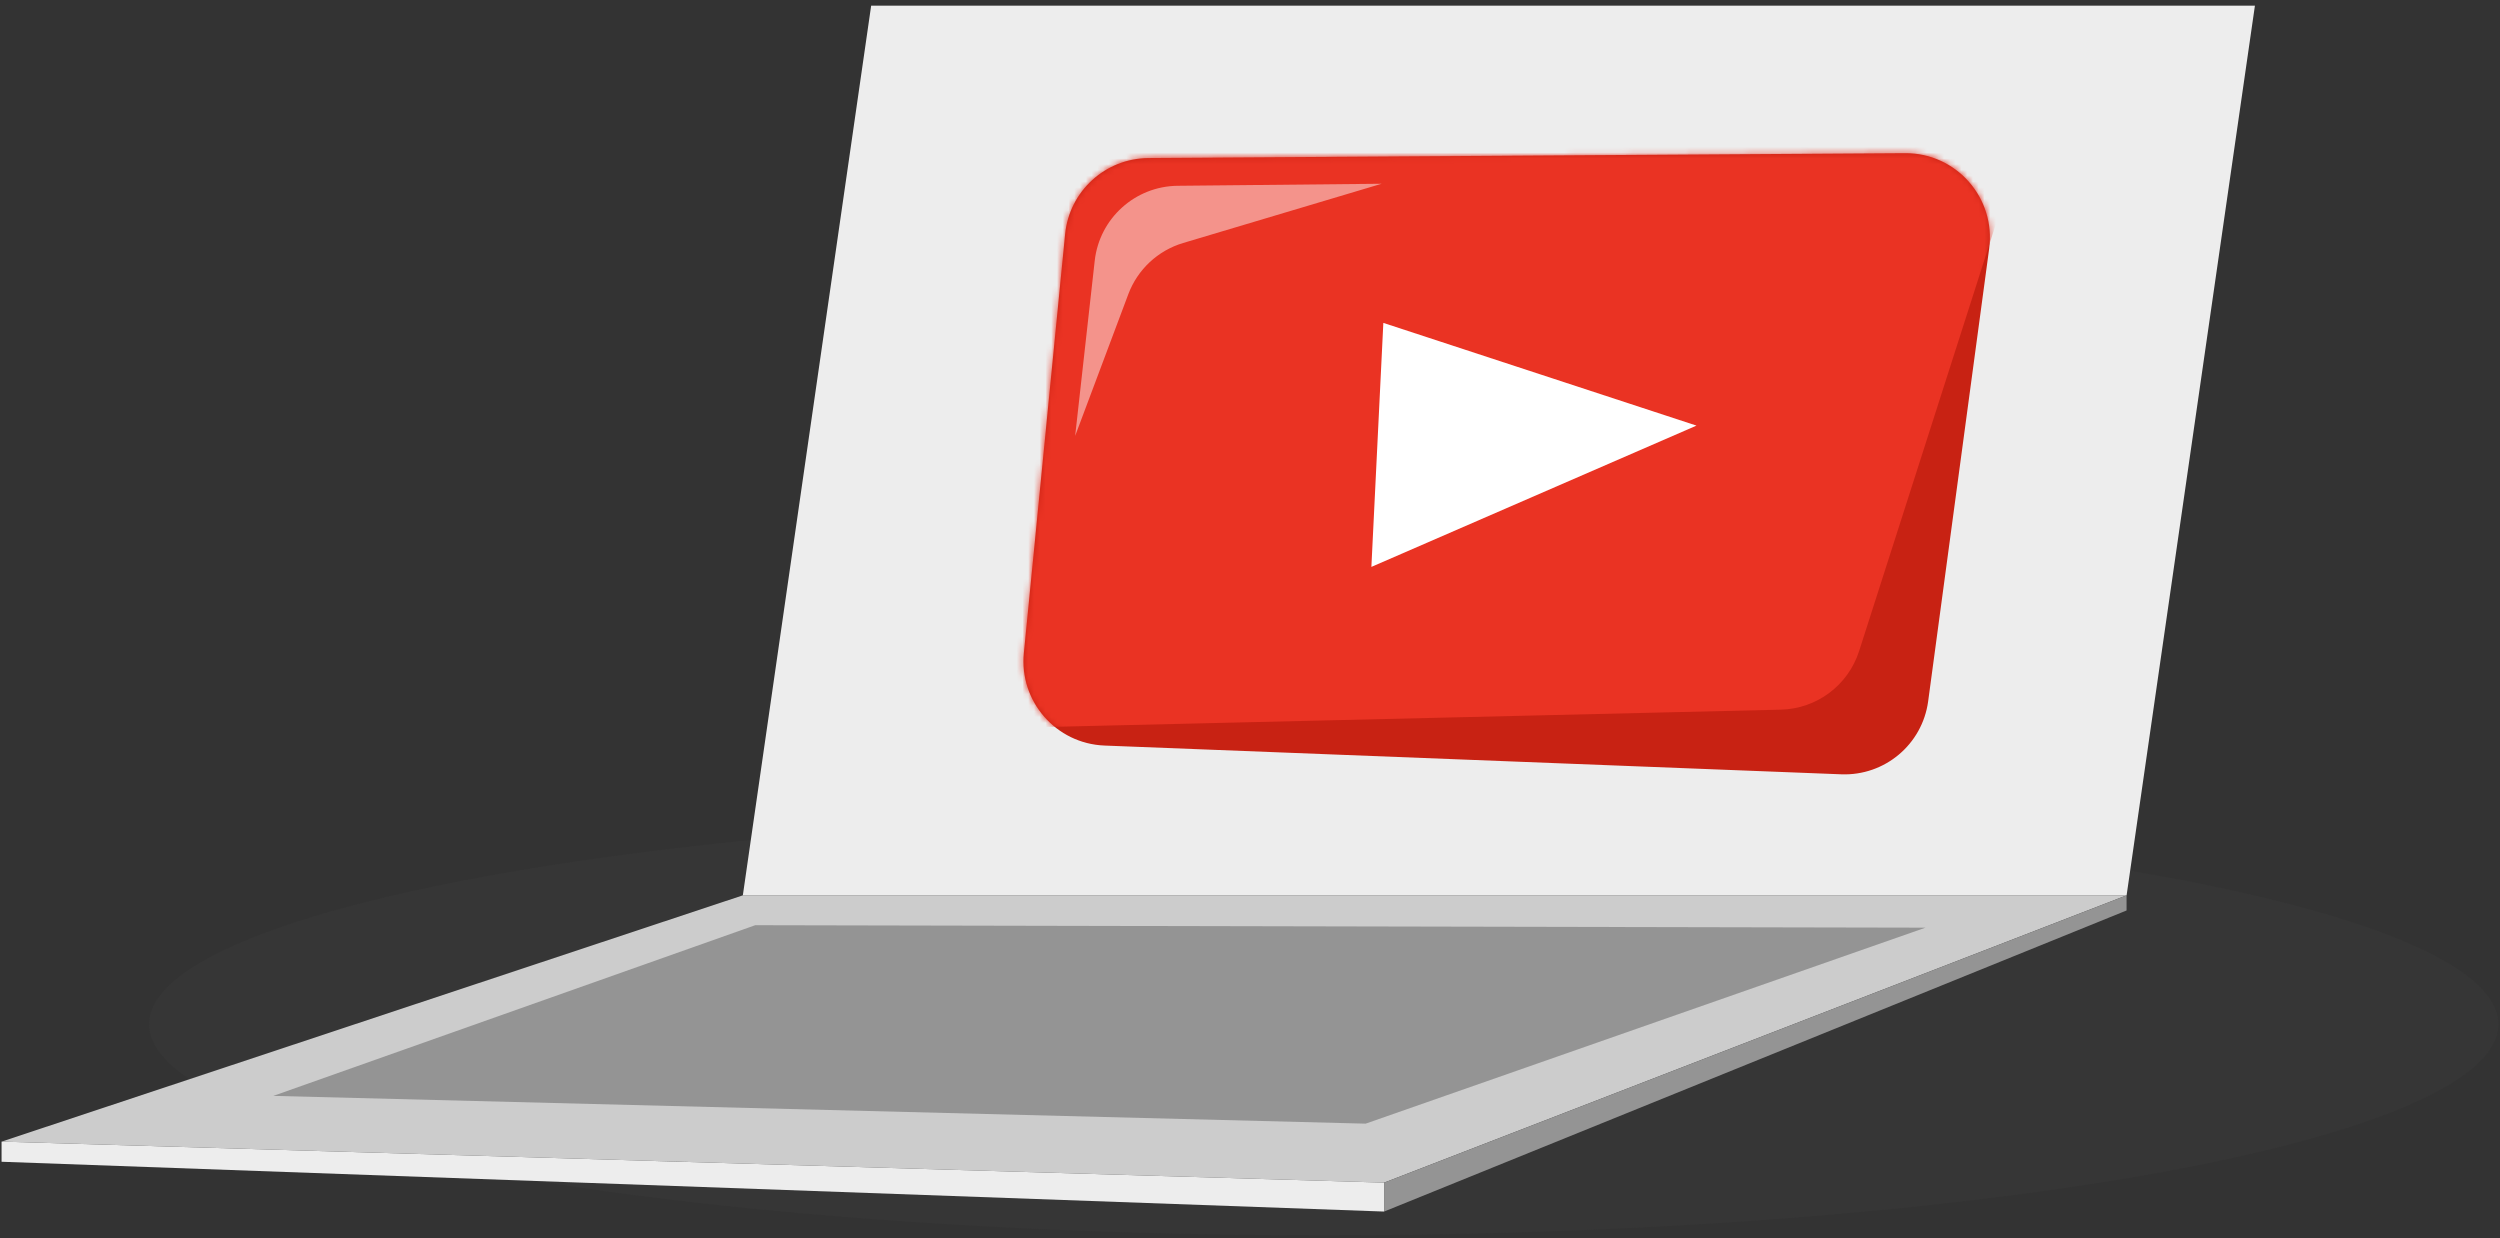 <svg viewBox="0 0 434 215" fill="none">
    <rect x="0" y="0" width="434" height="215" fill="#333333" stroke="none"/>
    <ellipse opacity="0.2" cx="229.801" cy="177.807" rx="203.928" ry="36.649" fill="#424242" />
    <path d="M128.95 155.433L0.272 198.187L240.279 205.306L369.172 155.433H128.95Z" fill="#CCCCCC" />
    <path d="M0.272 201.681L240.279 210.326V205.306L0.272 198.187L0.272 201.681Z" fill="#EDEDED" />
    <path d="M240.279 210.326L369.171 158.059L369.172 155.433L240.279 205.306V210.326Z" fill="#949494" />
    <path d="M151.233 0.987L128.957 155.433H369.172H369.178L391.454 0.987H151.233Z" fill="#EDEDED" />
    <path d="M131.111 160.614L47.444 190.246L237.074 195.066L334.268 161.043L131.111 160.614Z" fill="#949494" />
    <path
        d="M184.905 40.644C185.64 33.185 191.888 27.486 199.383 27.437L330.711 26.59C339.613 26.532 346.506 34.366 345.317 43.188L334.727 121.745C333.719 129.226 327.188 134.715 319.645 134.42L191.742 129.428C183.321 129.099 176.915 121.747 177.741 113.36L184.905 40.644Z"
        fill="#C82213" />
    <mask id="mask0_3001_20092" style="mask-type:alpha" maskUnits="userSpaceOnUse" x="177" y="26" width="169"
        height="109">
        <path
            d="M184.905 40.644C185.64 33.185 191.888 27.486 199.383 27.437L330.711 26.59C339.613 26.532 346.506 34.366 345.317 43.188L334.727 121.745C333.719 129.226 327.188 134.715 319.645 134.42L191.742 129.428C183.321 129.099 176.915 121.747 177.741 113.36L184.905 40.644Z"
            fill="#EA3323" />
    </mask>
    <g mask="url(#mask0_3001_20092)">
        <path
            d="M177.651 28.846C179.374 22.752 184.819 18.457 191.147 18.2L334.318 12.389C344.483 11.976 351.96 21.798 348.857 31.486L322.743 113.024C320.84 118.966 315.381 123.049 309.144 123.197L169.734 126.488C159.88 126.721 152.616 117.348 155.298 107.864L177.651 28.846Z"
            fill="#EA3323" />
    </g>
    <path
        d="M195.876 51.071L186.647 75.67L190.043 45.269C190.865 37.913 197.048 32.327 204.449 32.253L239.851 31.898L205.397 42.183C201.008 43.493 197.485 46.782 195.876 51.071Z"
        fill="#F4938B" />
    <path d="M294.51 73.886L238.072 98.415L240.148 56.054L294.51 73.886Z" fill="white" />
</svg>
